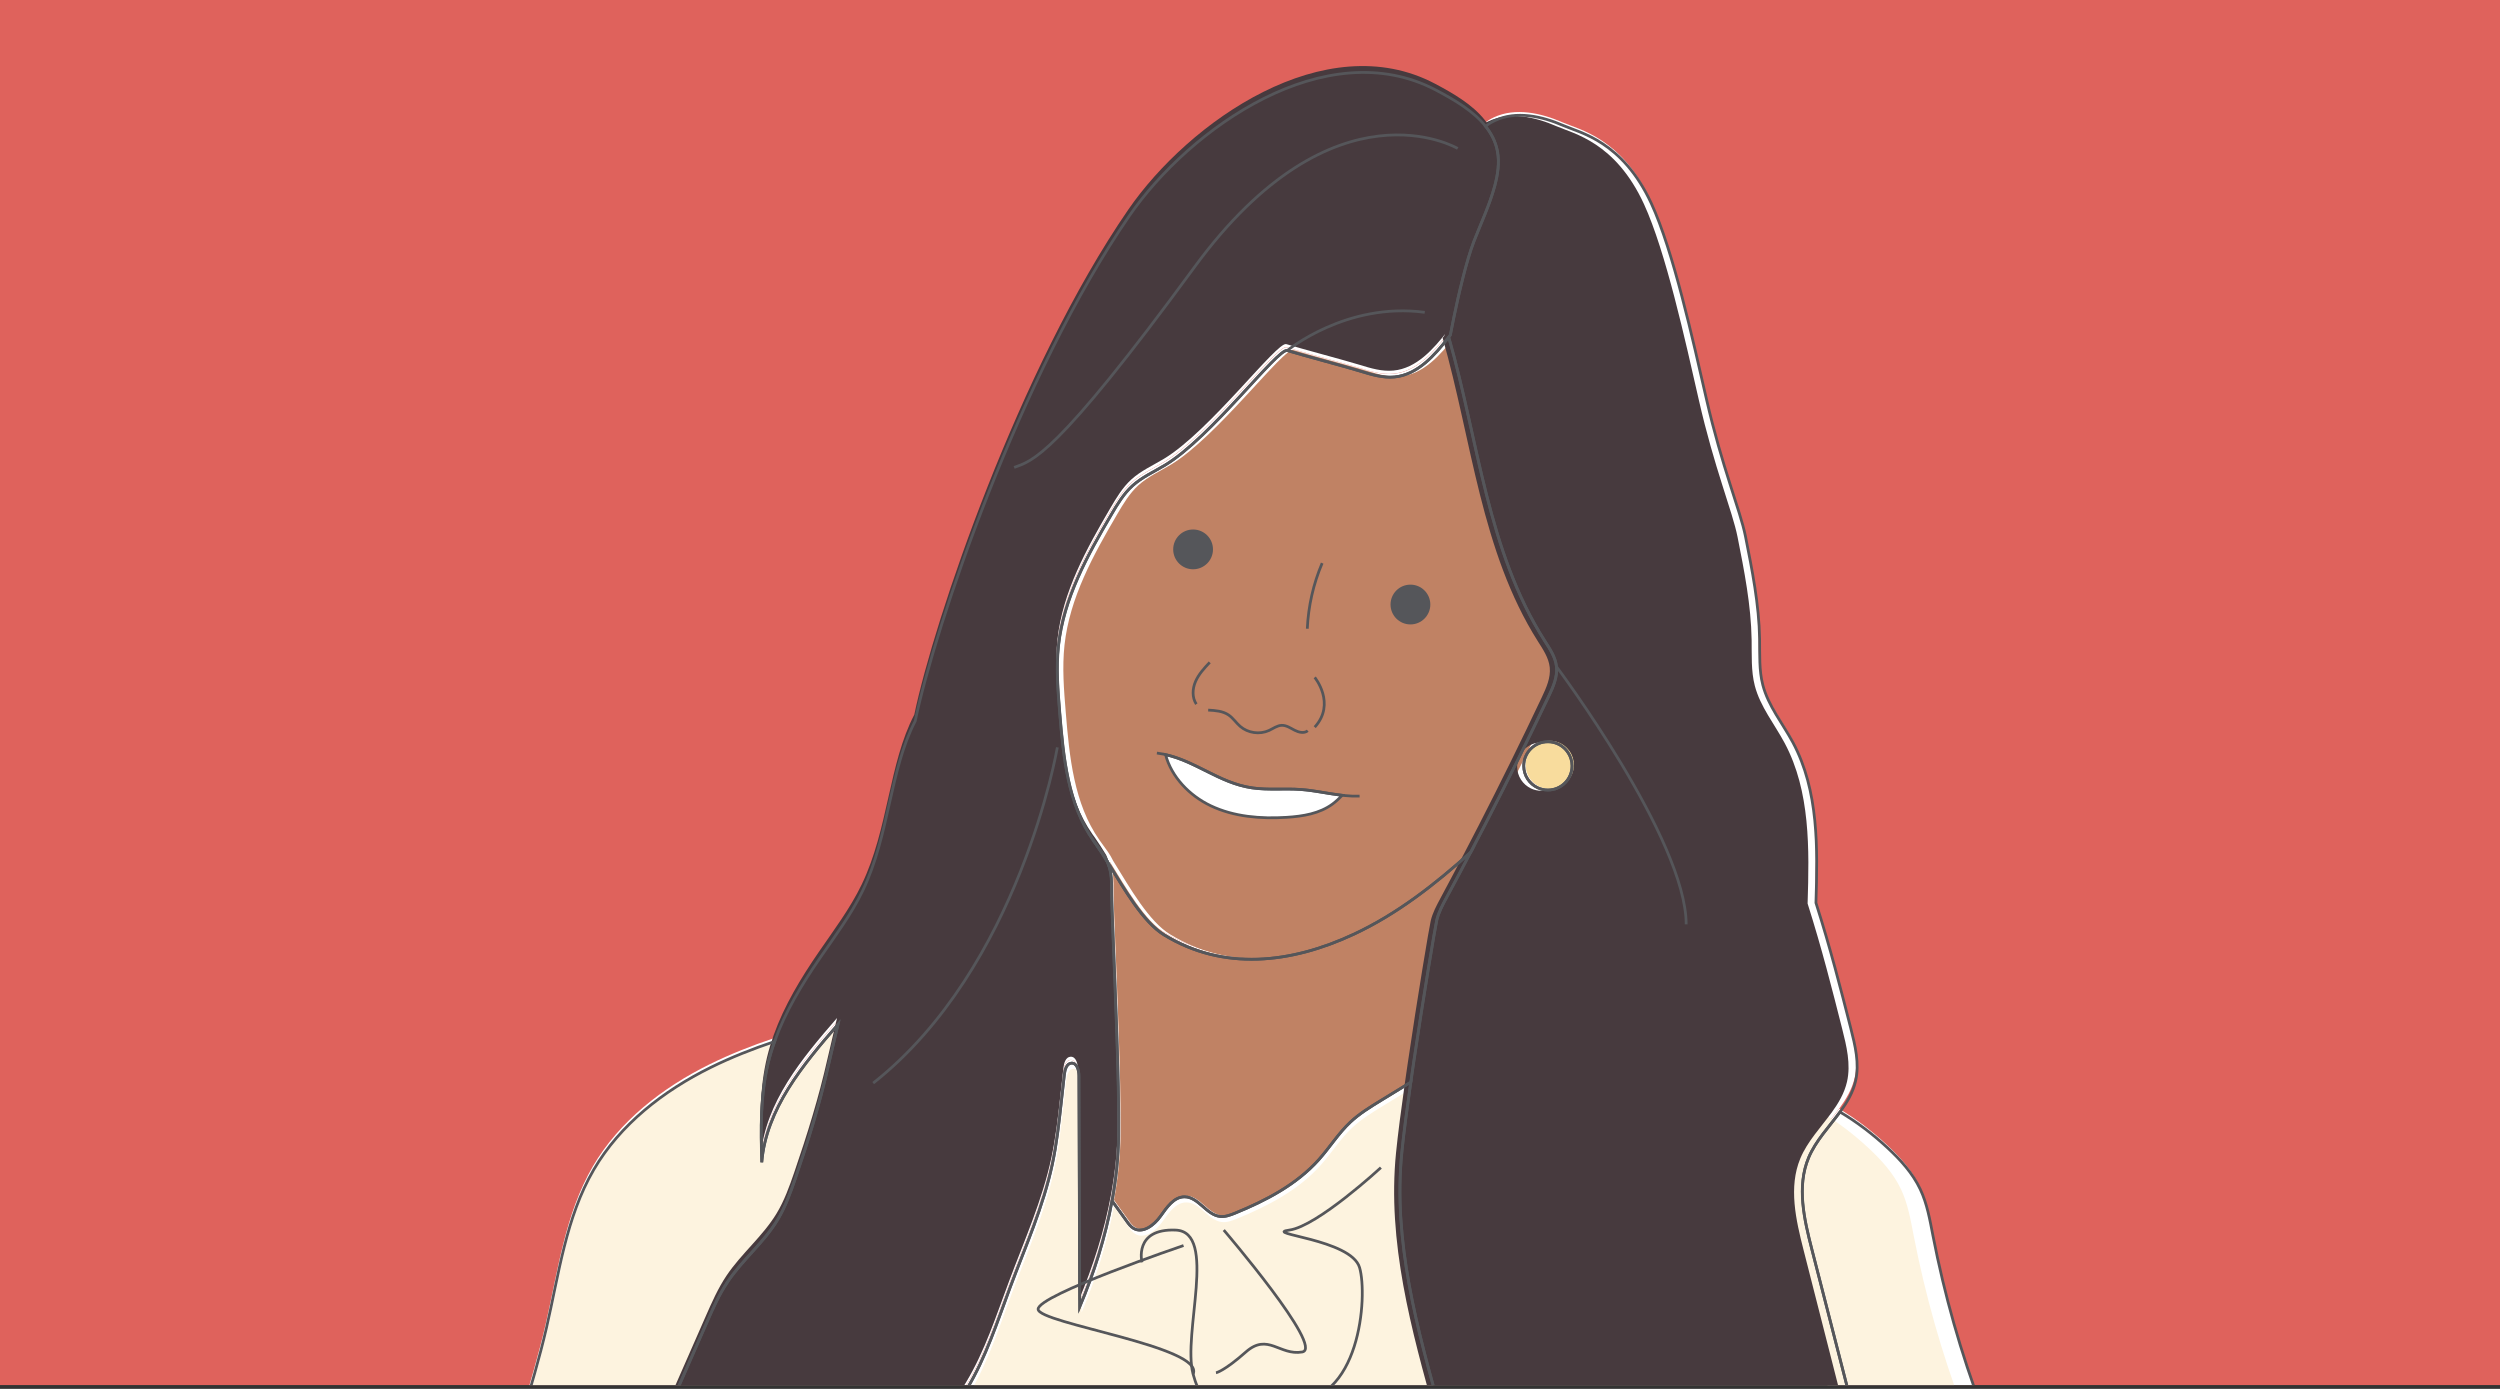 <?xml version="1.0" encoding="UTF-8"?>
<svg id="Layer_1" xmlns="http://www.w3.org/2000/svg" xmlns:xlink="http://www.w3.org/1999/xlink" version="1.1" viewBox="0 0 841.89 467.72">
  <rect x="0" y="0" width="841.89" height="467.72" fill="#333333" stroke="none"/>
  <!-- Generator: Adobe Illustrator 29.0.0, SVG Export Plug-In . SVG Version: 2.1.0 Build 186)  -->
  <defs>
    <style>
      .st0, .st1 {
        fill: none;
      }

      .st2 {
        fill: #fdf3df;
      }

      .st3 {
        fill: #55565a;
      }

      .st4 {
        fill: #c08264;
      }

      .st5 {
        fill: #df625c;
      }

      .st6 {
        fill: #473a3e;
      }

      .st7 {
        fill: #f8dc9d;
      }

      .st8 {
        fill: #fff;
      }

      .st9 {
        clip-path: url(#clippath);
      }

      .st1 {
        stroke: #55565a;
        stroke-miterlimit: 10;
        stroke-width: .93px;
      }
    </style>
    <clipPath id="clippath">
      <rect class="st0" width="841.89" height="466.44"/>
    </clipPath>
  </defs>
  <g class="st9">
    <rect class="st5" width="841.89" height="466.44"/>
    <g>
      <path class="st8" d="M372.51,288.96c.1.22.2.44.29.67,0-.06,0-.12,0-.18-.1-.16-.2-.33-.3-.49Z"/>
      <path class="st8" d="M368.71,283.11c-.27-.38-.54-.76-.8-1.11.26.37.53.74.8,1.11Z"/>
      <path class="st8" d="M372.51,288.96c-.98-2.1-2.42-3.96-3.8-5.85,1.22,1.73,2.48,3.72,3.8,5.85Z"/>
      <path class="st8" d="M523.86,223.42c-.35-3.24-2.27-6.05-4.02-8.79-19.29-30.26-22.32-67.56-32.26-102.16-4.82,6.2-10.53,12.66-18.28,13.4-3.85.36-7.67-.79-11.36-1.92-5.46-1.68-19.27-5.31-24.74-6.99-3.07-.94-25.78,29.38-41.22,38.64-3.7,2.22-7.72,4.02-10.92,6.92-2.98,2.71-5.08,6.23-7.11,9.7-8.08,13.78-16.05,28.21-17.78,44.09-.82,7.53-.2,15.14.42,22.69,1.23,14.96,2.73,30.7,11.34,43,.26.36.53.73.8,1.11,1.38,1.89,2.82,3.75,3.8,5.85.1.16.2.33.3.49,5.48,8.89,11.81,19.97,18.86,24.29,19.95,12.21,42.71,9.68,63.9-.22,14.62-6.84,27.38-16.82,39.42-27.67,1.61-3.06,3.2-6.12,4.79-9.19,7.37-14.27,14.5-28.66,21.4-43.17,1.51-3.18,3.05-6.56,2.67-10.06Z"/>
      <path class="st8" d="M471.78,386.9c.63-6.26,1.73-14.64,3.01-23.58-3.38,2.07-6.76,4.14-10.14,6.21-3.56,2.18-7.15,4.38-10.2,7.23-4.04,3.78-6.99,8.56-10.68,12.69-7.5,8.38-17.77,13.74-28.19,17.99-1.61.66-3.31,1.3-5.03,1.11-4.61-.51-7.28-6.57-11.92-6.61-3.65-.04-6.05,3.61-8.17,6.57-2.12,2.97-5.93,5.91-9.07,4.05-.96-.57-1.63-1.49-2.28-2.4-1.53-2.13-3.06-4.25-4.59-6.38-.11-.15-.22-.31-.33-.46-2.24,12.23-6.06,24.21-10.88,35.68-.09-25.93-.18-51.87-.27-77.8,0-1.86-.65-4.37-2.51-4.27-1.6.09-2.2,2.12-2.38,3.71-.36,3.22-.71,6.43-1.07,9.65-.77,6.92-1.54,13.85-2.99,20.66-3.06,14.3-9.07,27.75-14.2,41.45-4.35,11.62-8.14,23.58-14.55,34.21-1.98,3.28-4.2,6.42-6.64,9.37,52.02-.13,111.51-.3,166.44-.52-8.22-28.92-16.38-58.67-13.35-88.56Z"/>
      <path class="st8" d="M244.69,430.64c5-7.45,12.23-13.26,16.86-20.94,2.58-4.28,4.29-9.03,5.92-13.76,4.39-12.75,8.36-25.64,11.13-37.98,1.1-4.69,2.2-9.38,3.3-14.07-11.81,13.59-24.2,28.49-25.67,46.44-.33-11.15-.49-22.45,2.11-33.29.6-2.52,1.36-4.99,2.23-7.41-7.39,2.49-14.64,5.33-21.63,8.79-15.83,7.83-30.41,19.12-39.3,34.38-9.38,16.1-11.73,35.16-15.93,53.31-2.35,10.16-5.34,20.17-8.32,30.16,0,0,18.5-.03,48.32-.08,4.65-10.59,9.3-21.18,13.95-31.77,2.08-4.73,4.17-9.49,7.05-13.78Z"/>
      <path class="st8" d="M667.27,473.7c-7.21-19.07-12.79-38.75-16.67-58.77-1.02-5.28-1.95-10.66-4.25-15.52-2.55-5.41-6.67-9.93-11.06-14-4.88-4.53-10.25-8.65-15.96-12.02-3.66,5.01-8.16,9.67-10.56,15.38-4.07,9.7-1.51,20.76,1.11,30.95,4.7,18.3,9.4,36.6,14.1,54.9,27.15-.27,43.66-.58,43.29-.93Z"/>
      <path class="st8" d="M455.58,313.51c-21.19,9.91-43.95,12.44-63.9.22-7.05-4.31-13.38-15.39-18.86-24.29,0,.06,0,.12,0,.18.02.05.04.1.06.15,1.2,3.07,1.22,6.45,1.2,9.75-.03,4.54.95,24.99,1.66,45.64.46,13.31.8,26.7.69,35.97-.09,7.45-.87,14.87-2.22,22.19.11.15.22.31.33.46,1.53,2.13,3.06,4.25,4.59,6.38.65.9,1.32,1.83,2.28,2.4,3.14,1.86,6.95-1.08,9.07-4.05,2.12-2.97,4.52-6.61,8.17-6.57,4.64.05,7.31,6.11,11.92,6.61,1.73.19,3.43-.46,5.03-1.11,10.41-4.24,20.69-9.61,28.19-17.99,3.69-4.12,6.64-8.91,10.68-12.69,3.05-2.85,6.64-5.05,10.2-7.23,3.38-2.07,6.76-4.14,10.14-6.21.31-2.14.62-4.31.94-6.49,3.32-22.43,7.32-46.08,7.81-48.1.65-2.67,1.98-5.13,3.28-7.55,2.75-5.1,5.48-10.21,8.17-15.34-12.04,10.86-24.8,20.84-39.42,27.67Z"/>
      <path class="st8" d="M503.95,49.71c-.63-3.14-2.06-5.88-4.01-8.31-4.14-5.18-10.62-8.94-16.67-12.14-36.96-19.53-82.9,12.74-103.35,42.44-36.65,53.23-65.43,138.3-72.03,170.04-8.58,16.4-8.69,38.44-17.69,57.14-3.92,8.14-9.41,15.4-14.52,22.84-6,8.74-11.57,17.95-15.13,27.89-.87,2.43-1.62,4.9-2.23,7.41-2.61,10.85-2.45,22.14-2.11,33.29,1.47-17.95,13.86-32.85,25.67-46.44-1.1,4.69-2.2,9.38-3.3,14.07-2.77,12.34-6.74,25.23-11.13,37.98-1.63,4.73-3.33,9.48-5.92,13.76-4.64,7.68-11.86,13.49-16.86,20.94-2.88,4.29-4.97,9.05-7.05,13.78-4.65,10.59-9.3,21.18-13.95,31.77,25.08-.05,58.17-.11,95-.2,2.44-2.96,4.66-6.09,6.64-9.37,6.41-10.63,10.19-22.59,14.55-34.21,5.13-13.69,11.14-27.15,14.2-41.45,1.46-6.81,2.23-13.74,2.99-20.66.36-3.22.71-6.43,1.07-9.65.18-1.6.78-3.62,2.38-3.71,1.86-.11,2.5,2.41,2.51,4.27.09,25.93.18,51.87.27,77.8,4.82-11.48,8.64-23.45,10.88-35.68,1.34-7.32,2.12-14.74,2.22-22.19.12-9.27-.23-22.66-.69-35.97-.71-20.65-1.69-41.11-1.66-45.64.02-3.29,0-6.68-1.2-9.75-.02-.05-.04-.1-.06-.15-.09-.23-.19-.45-.29-.67-1.32-2.13-2.58-4.12-3.8-5.85-.27-.37-.54-.74-.8-1.11-8.61-12.3-10.11-28.04-11.34-43-.62-7.55-1.24-15.16-.42-22.69,1.73-15.88,9.7-30.31,17.78-44.09,2.04-3.47,4.13-6.99,7.11-9.7,3.2-2.9,7.22-4.7,10.92-6.92,15.44-9.26,38.15-39.58,41.22-38.64,5.46,1.68,19.27,5.31,24.74,6.99,3.7,1.14,7.51,2.29,11.36,1.92,7.75-.73,13.47-7.2,18.28-13.4.19-.24.38-.48.56-.72,0,0,1.82-9.77,4.23-19.26,1.15-4.51,2.42-8.96,3.71-12.27,2.39-6.18,5.25-12.21,6.99-18.6,1.05-3.87,1.69-7.97.9-11.9Z"/>
      <path class="st8" d="M619.33,373.39c2.35-3.21,4.36-6.57,5.24-10.43,1.35-5.88-.15-12-1.64-17.85-3.42-13.42-6.84-26.85-11.71-42.17.58-18.4.95-37.78-7.76-54.01-3.45-6.43-8.29-12.27-10.13-19.34-1.3-5.02-.99-10.29-1.08-15.48-.2-11.66-2.49-23.17-4.77-34.61-1.76-8.82-7.83-23.03-13.16-46.31-4.5-19.69-11.15-49.83-18.55-65.8-9.69-20.91-23.89-23.72-29.57-26.19-7.31-3.18-15.91-5.07-23.13-1.68-1.14.53-2.18,1.17-3.14,1.88,1.94,2.43,3.38,5.17,4.01,8.31.79,3.94.15,8.03-.9,11.9-1.74,6.4-4.59,12.42-6.99,18.6-1.28,3.31-2.56,7.76-3.71,12.27-2.41,9.49-4.23,19.26-4.23,19.26-.18.24-.37.48-.56.72,9.95,34.6,12.98,71.89,32.26,102.16,1.75,2.74,3.68,5.56,4.02,8.79.37,3.5-1.16,6.88-2.67,10.06-6.9,14.5-14.03,28.89-21.4,43.17-1.59,3.07-3.18,6.13-4.79,9.19-2.69,5.13-5.42,10.25-8.17,15.34-1.31,2.42-2.64,4.87-3.28,7.55-.49,2.02-4.49,25.67-7.81,48.1-.32,2.18-.64,4.35-.94,6.49-1.28,8.94-2.38,17.31-3.01,23.58-3.02,29.89,5.14,59.64,13.35,88.56,54.81-.22,105.06-.5,138.84-.84-4.7-18.3-9.4-36.6-14.1-54.9-2.62-10.19-5.18-21.25-1.11-30.95,2.4-5.71,6.89-10.37,10.56-15.38ZM520.95,248.69c2.81,0,5.29,1.43,6.75,3.6.87,1.3,1.38,2.86,1.38,4.54,0,4.49-3.64,8.13-8.13,8.13-1.23,0-2.39-.28-3.44-.77-2.77-1.3-4.7-4.1-4.7-7.36,0-4.49,3.64-8.13,8.13-8.13Z"/>
      <path class="st8" d="M527.7,252.29c-1.46-2.17-3.94-3.6-6.75-3.6-4.49,0-8.13,3.64-8.13,8.13,0,3.26,1.93,6.07,4.7,7.36,1.05.49,2.21.77,3.44.77,4.49,0,8.13-3.64,8.13-8.13,0-1.68-.51-3.24-1.38-4.54Z"/>
    </g>
    <g>
      <path class="st4" d="M526.17,224.31c-.35-3.24-2.27-6.05-4.02-8.79-19.29-30.26-22.32-67.56-32.26-102.16-4.82,6.2-10.53,12.66-18.28,13.4-3.85.36-7.67-.79-11.36-1.92-5.46-1.68-19.27-5.31-24.74-6.99-3.07-.94-25.78,29.38-41.22,38.64-3.7,2.22-7.72,4.02-10.92,6.92-2.98,2.71-5.08,6.23-7.11,9.7-8.08,13.78-16.05,28.21-17.78,44.09-.82,7.53-.2,15.14.42,22.69,1.23,14.96,2.73,30.7,11.34,43,.26.36.53.73.8,1.11,1.38,1.89,2.82,3.75,3.8,5.85.1.16.2.33.3.49,5.48,8.89,11.81,19.97,18.86,24.29,19.95,12.21,42.71,9.68,63.9-.22,14.62-6.84,27.38-16.82,39.42-27.67,1.61-3.06,3.2-6.12,4.79-9.19,7.37-14.27,14.5-28.66,21.4-43.17,1.51-3.18,3.05-6.56,2.67-10.06Z"/>
      <path class="st2" d="M472.71,389.88c.63-6.26,1.73-14.64,3.01-23.58-3.38,2.07-6.76,4.14-10.14,6.21-3.56,2.18-7.15,4.38-10.2,7.23-4.04,3.78-6.99,8.56-10.68,12.69-7.5,8.38-17.77,13.74-28.19,17.99-1.61.66-3.31,1.3-5.03,1.11-4.61-.51-7.28-6.57-11.92-6.61-3.65-.04-6.05,3.61-8.17,6.57-2.12,2.97-5.93,5.91-9.07,4.05-.96-.57-1.63-1.49-2.28-2.4-1.53-2.13-3.06-4.25-4.59-6.38-.11-.15-.22-.31-.33-.46-2.24,12.23-6.06,24.21-10.88,35.68-.09-25.93-.18-51.87-.27-77.8,0-1.86-.65-4.37-2.51-4.27-1.6.09-2.2,2.12-2.38,3.71-.36,3.22-.71,6.43-1.07,9.65-.77,6.92-1.54,13.85-2.99,20.66-3.06,14.3-9.07,27.75-14.2,41.45-4.35,11.62-8.14,23.58-14.55,34.21-1.98,3.28-4.2,6.42-6.64,9.37,52.02-.13,111.51-.3,166.44-.52-8.22-28.92-16.38-58.67-13.35-88.56Z"/>
      <path class="st2" d="M245.62,431.4c5-7.45,12.23-13.26,16.86-20.94,2.58-4.28,4.29-9.03,5.92-13.76,4.39-12.75,8.36-25.64,11.13-37.98,1.1-4.69,2.2-9.38,3.3-14.07-11.81,13.59-24.2,28.49-25.67,46.44-.33-11.15-.49-22.45,2.11-33.29.6-2.52,1.36-4.99,2.23-7.41-7.39,2.49-14.64,5.33-21.63,8.79-15.83,7.83-30.41,19.12-39.3,34.38-9.38,16.1-11.73,35.16-15.93,53.31-2.35,10.16-5.34,20.17-8.32,30.16,0,0,18.5-.03,48.32-.08,4.65-10.59,9.3-21.18,13.95-31.77,2.08-4.73,4.17-9.49,7.05-13.78Z"/>
      <path class="st2" d="M661.1,474.79c-7.21-19.07-12.79-38.75-16.67-58.77-1.02-5.28-1.95-10.66-4.25-15.52-2.55-5.41-6.67-9.93-11.06-14-4.88-4.53-10.25-8.65-15.96-12.02-3.66,5.01-8.16,9.67-10.56,15.38-4.07,9.7-1.51,20.76,1.11,30.95,4.7,18.3,9.4,36.6,14.1,54.9,27.15-.27,43.66-.58,43.29-.93Z"/>
      <path class="st4" d="M456.51,314.28c-21.19,9.91-43.95,12.44-63.9.22-7.05-4.31-13.38-15.39-18.86-24.29,0,.06,0,.12,0,.18.02.05.04.1.06.15,1.2,3.07,1.22,6.45,1.2,9.75-.03,4.54.95,24.99,1.66,45.64.46,13.31.8,26.7.69,35.97-.09,7.45-.87,14.87-2.22,22.19.11.15.22.31.33.46,1.53,2.13,3.06,4.25,4.59,6.38.65.9,1.32,1.83,2.28,2.4,3.14,1.86,6.95-1.08,9.07-4.05,2.12-2.97,4.52-6.61,8.17-6.57,4.64.05,7.31,6.11,11.92,6.61,1.73.19,3.43-.46,5.03-1.11,10.41-4.24,20.69-9.61,28.19-17.99,3.69-4.12,6.64-8.91,10.68-12.69,3.05-2.85,6.64-5.05,10.2-7.23,3.38-2.07,6.76-4.14,10.14-6.21.31-2.14.62-4.31.94-6.49,3.32-22.43,7.32-46.08,7.81-48.1.65-2.67,1.98-5.13,3.28-7.55,2.75-5.1,5.48-10.21,8.17-15.34-12.04,10.86-24.8,20.84-39.42,27.67Z"/>
      <path class="st6" d="M503.95,48.65c-.63-3.14-2.06-5.88-4.01-8.31-4.14-5.18-10.62-8.94-16.67-12.14-36.96-19.53-82.9,12.74-103.35,42.44-36.65,53.23-65.43,138.3-72.03,170.04-8.58,16.4-8.69,38.44-17.69,57.14-3.92,8.14-9.41,15.4-14.52,22.84-6,8.74-11.57,17.95-15.13,27.89-.87,2.43-1.62,4.9-2.23,7.41-2.61,10.85-2.45,22.14-2.11,33.29,1.47-17.95,13.86-32.85,25.67-46.44-1.1,4.69-2.2,9.38-3.3,14.07-2.77,12.34-6.74,25.23-11.13,37.98-1.63,4.73-3.33,9.48-5.92,13.76-4.64,7.68-11.86,13.49-16.86,20.94-2.88,4.29-4.97,9.05-7.05,13.78-4.65,10.59-9.3,21.18-13.95,31.77,25.08-.05,58.17-.11,95-.2,2.44-2.96,4.66-6.09,6.64-9.37,6.41-10.63,10.19-22.59,14.55-34.21,5.13-13.69,11.14-27.15,14.2-41.45,1.46-6.81,2.23-13.74,2.99-20.66.36-3.22.71-6.43,1.07-9.65.18-1.6.78-3.62,2.38-3.71,1.86-.11,2.5,2.41,2.51,4.27.09,25.93.18,51.87.27,77.8,4.82-11.48,8.64-23.45,10.88-35.68,1.34-7.32,2.12-14.74,2.22-22.19.12-9.27-.23-22.66-.69-35.97-.71-20.65-1.69-41.11-1.66-45.64.02-3.29,0-6.68-1.2-9.75-.02-.05-.04-.1-.06-.15-.09-.23-.19-.45-.29-.67-1.32-2.13-2.58-4.12-3.8-5.85-.27-.37-.54-.74-.8-1.11-8.61-12.3-10.11-28.04-11.34-43-.62-7.55-1.24-15.16-.42-22.69,1.73-15.88,9.7-30.31,17.78-44.09,2.04-3.47,4.13-6.99,7.11-9.7,3.2-2.9,7.22-4.7,10.92-6.92,15.44-9.26,38.15-39.58,41.22-38.64,5.46,1.68,19.27,5.31,24.74,6.99,3.7,1.14,7.51,2.29,11.36,1.92,7.75-.73,13.47-7.2,18.28-13.4.19-.24.38-.48.56-.72,0,0,1.82-9.77,4.23-19.26,1.15-4.51,2.42-8.96,3.71-12.27,2.39-6.18,5.25-12.21,6.99-18.6,1.05-3.87,1.69-7.97.9-11.9Z"/>
      <path class="st6" d="M616.78,374.72c2.33-3.21,4.33-6.57,5.21-10.43,1.34-5.88-.15-12-1.63-17.85-3.4-13.42-6.79-26.85-11.64-42.17.58-18.4.94-37.78-7.71-54.01-3.43-6.43-8.24-12.27-10.07-19.34-1.3-5.02-.98-10.29-1.07-15.48-.2-11.66-2.47-23.17-4.74-34.61-1.75-8.82-7.79-23.03-13.08-46.31-4.48-19.69-11.09-49.83-18.44-65.8-9.63-20.91-23.75-23.72-29.39-26.19-7.27-3.18-15.82-5.07-22.99-1.68-1.13.53-2.16,1.17-3.12,1.88,1.93,2.43,3.36,5.17,3.98,8.31.78,3.94.15,8.03-.89,11.9-1.73,6.4-4.57,12.42-6.94,18.6-1.27,3.31-2.54,7.76-3.68,12.27-2.4,9.49-4.21,19.26-4.21,19.26-.18.24-.37.48-.56.72,9.89,34.6,12.9,71.89,32.07,102.16,1.74,2.74,3.66,5.56,4,8.79.37,3.5-1.16,6.88-2.66,10.06-6.85,14.5-13.95,28.89-21.27,43.17-1.58,3.07-3.16,6.13-4.76,9.19-2.68,5.13-5.38,10.25-8.12,15.34-1.3,2.42-2.62,4.87-3.26,7.55-.49,2.02-4.47,25.67-7.76,48.1-.32,2.18-.64,4.35-.94,6.49-1.27,8.94-2.36,17.31-2.99,23.58-3,29.89,5.11,59.64,13.27,88.56,54.48-.22,104.43-.5,138-.84-4.67-18.3-9.34-36.6-14.01-54.9-2.6-10.19-5.15-21.25-1.1-30.95,2.38-5.71,6.85-10.37,10.49-15.38ZM518.99,250.02c2.79,0,5.26,1.43,6.71,3.6.87,1.3,1.38,2.86,1.38,4.54,0,4.49-3.62,8.13-8.08,8.13-1.22,0-2.38-.28-3.42-.77-2.76-1.3-4.67-4.1-4.67-7.36,0-4.49,3.62-8.13,8.08-8.13Z"/>
      <path class="st7" d="M528.63,253.05c-1.46-2.17-3.94-3.6-6.75-3.6-4.49,0-8.13,3.64-8.13,8.13,0,3.26,1.93,6.07,4.7,7.36,1.05.49,2.21.77,3.44.77,4.49,0,8.13-3.64,8.13-8.13,0-1.68-.51-3.24-1.38-4.54Z"/>
    </g>
    <path class="st1" d="M407.38,223.06c-1.83,1.95-3.68,3.95-4.76,6.4s-1.24,5.46.26,7.67"/>
    <path class="st1" d="M406.86,239.13c2.39.13,4.92.3,6.9,1.66,1.49,1.03,2.5,2.62,3.87,3.81,2.61,2.27,6.57,2.83,9.72,1.39,1.41-.65,2.73-1.68,4.29-1.73,1.56-.04,2.94.93,4.33,1.65s3.21,1.16,4.42.17"/>
    <path class="st8" d="M421.77,265.34c-11.03-1.57-18.77-8.84-29.27-11.21,2.02,7.54,8.06,13.79,15.17,17.19,7.87,3.76,16.89,4.46,25.6,3.92,5.45-.34,11.12-1.25,15.5-4.5,1.16-.86,2.21-1.88,3.24-2.9-4.67-.53-9.32-1.64-14.02-1.97-5.4-.39-10.86.24-16.22-.52Z"/>
    <path class="st1" d="M440.24,211.73c.34-7.59,2.04-15.11,5.01-22.1"/>
    <path class="st1" d="M442.74,228.11s7.24,8.8,0,16.76"/>
    <g>
      <path class="st1" d="M372.82,290.06c.1.22.2.44.29.67,0-.06,0-.12,0-.18-.1-.16-.2-.33-.3-.49Z"/>
      <path class="st1" d="M369.02,284.21c-.27-.38-.54-.76-.8-1.11.26.37.53.74.8,1.11Z"/>
      <path class="st1" d="M372.82,290.06c-.98-2.1-2.42-3.96-3.8-5.85,1.22,1.73,2.48,3.72,3.8,5.85Z"/>
      <path class="st1" d="M524.17,224.51c-.35-3.24-2.27-6.05-4.02-8.79-19.29-30.26-22.32-67.56-32.26-102.16-4.82,6.2-10.53,12.66-18.28,13.4-3.85.36-7.67-.79-11.36-1.92-5.46-1.68-19.27-5.31-24.74-6.99-3.07-.94-25.78,29.38-41.22,38.64-3.7,2.22-7.72,4.02-10.92,6.92-2.98,2.71-5.08,6.23-7.11,9.7-8.08,13.78-16.05,28.21-17.78,44.09-.82,7.53-.2,15.14.42,22.69,1.23,14.96,2.73,30.7,11.34,43,.26.36.53.73.8,1.11,1.38,1.89,2.82,3.75,3.8,5.85.1.16.2.33.3.49,5.48,8.89,11.81,19.97,18.86,24.29,19.95,12.21,42.71,9.68,63.9-.22,14.62-6.84,27.38-16.82,39.42-27.67,1.61-3.06,3.2-6.12,4.79-9.19,7.37-14.27,14.5-28.66,21.4-43.17,1.51-3.18,3.05-6.56,2.67-10.06Z"/>
      <path class="st1" d="M472.09,388c.63-6.26,1.73-14.64,3.01-23.58-3.38,2.07-6.76,4.14-10.14,6.21-3.56,2.18-7.15,4.38-10.2,7.23-4.04,3.78-6.99,8.56-10.68,12.69-7.5,8.38-17.77,13.74-28.19,17.99-1.61.66-3.31,1.3-5.03,1.11-4.61-.51-7.28-6.57-11.92-6.61-3.65-.04-6.05,3.61-8.17,6.57-2.12,2.97-5.93,5.91-9.07,4.05-.96-.57-1.63-1.49-2.28-2.4-1.53-2.13-3.06-4.25-4.59-6.38-.11-.15-.22-.31-.33-.46-2.24,12.23-6.06,24.21-10.88,35.68-.09-25.93-.18-51.87-.27-77.8,0-1.86-.65-4.37-2.51-4.27-1.6.09-2.2,2.12-2.38,3.71-.36,3.22-.71,6.43-1.07,9.65-.77,6.92-1.54,13.85-2.99,20.66-3.06,14.3-9.07,27.75-14.2,41.45-4.35,11.62-8.14,23.58-14.55,34.21-1.98,3.28-4.2,6.42-6.64,9.37,52.02-.13,111.51-.3,166.44-.52-8.22-28.92-16.38-58.67-13.35-88.56Z"/>
      <path class="st1" d="M245,431.73c5-7.45,12.23-13.26,16.86-20.94,2.58-4.28,4.29-9.03,5.92-13.76,4.39-12.75,8.36-25.64,11.13-37.98,1.1-4.69,2.2-9.38,3.3-14.07-11.81,13.59-24.2,28.49-25.67,46.44-.33-11.15-.49-22.45,2.11-33.29.6-2.52,1.36-4.99,2.23-7.41-7.39,2.49-14.64,5.33-21.63,8.79-15.83,7.83-30.41,19.12-39.3,34.38-9.38,16.1-11.73,35.16-15.93,53.31-2.35,10.16-5.34,20.17-8.32,30.16,0,0,18.5-.03,48.32-.08,4.65-10.59,9.3-21.18,13.95-31.77,2.08-4.73,4.17-9.49,7.05-13.78Z"/>
      <path class="st1" d="M667.58,474.79c-7.21-19.07-12.79-38.75-16.67-58.77-1.02-5.28-1.95-10.66-4.25-15.52-2.55-5.41-6.67-9.93-11.06-14-4.88-4.53-10.25-8.65-15.96-12.02-3.66,5.01-8.16,9.67-10.56,15.38-4.07,9.7-1.51,20.76,1.11,30.95,4.7,18.3,9.4,36.6,14.1,54.9,27.15-.27,43.66-.58,43.29-.93Z"/>
      <path class="st1" d="M455.89,314.61c-21.19,9.91-43.95,12.44-63.9.22-7.05-4.31-13.38-15.39-18.86-24.29,0,.06,0,.12,0,.18.02.05.04.1.06.15,1.2,3.07,1.22,6.45,1.2,9.75-.03,4.54.95,24.99,1.66,45.64.46,13.31.8,26.7.69,35.97-.09,7.45-.87,14.87-2.22,22.19.11.15.22.31.33.46,1.53,2.13,3.06,4.25,4.59,6.38.65.9,1.32,1.83,2.28,2.4,3.14,1.86,6.95-1.08,9.07-4.05,2.12-2.97,4.52-6.61,8.17-6.57,4.64.05,7.31,6.11,11.92,6.61,1.73.19,3.43-.46,5.03-1.11,10.41-4.24,20.69-9.61,28.19-17.99,3.69-4.12,6.64-8.91,10.68-12.69,3.05-2.85,6.64-5.05,10.2-7.23,3.38-2.07,6.76-4.14,10.14-6.21.31-2.14.62-4.31.94-6.49,3.32-22.43,7.32-46.08,7.81-48.1.65-2.67,1.98-5.13,3.28-7.55,2.75-5.1,5.48-10.21,8.17-15.34-12.04,10.86-24.8,20.84-39.42,27.67Z"/>
      <path class="st1" d="M504.26,50.8c-.63-3.14-2.06-5.88-4.01-8.31-4.14-5.18-10.62-8.94-16.67-12.14-36.96-19.53-82.9,12.74-103.35,42.44-36.65,53.23-65.43,138.3-72.03,170.04-8.58,16.4-8.69,38.44-17.69,57.14-3.92,8.14-9.41,15.4-14.52,22.84-6,8.74-11.57,17.95-15.13,27.89-.87,2.43-1.62,4.9-2.23,7.41-2.61,10.85-2.45,22.14-2.11,33.29,1.47-17.95,13.86-32.85,25.67-46.44-1.1,4.69-2.2,9.38-3.3,14.07-2.77,12.34-6.74,25.23-11.13,37.98-1.63,4.73-3.33,9.48-5.92,13.76-4.64,7.68-11.86,13.49-16.86,20.94-2.88,4.29-4.97,9.05-7.05,13.78-4.65,10.59-9.3,21.18-13.95,31.77,25.08-.05,58.17-.11,95-.2,2.44-2.96,4.66-6.09,6.64-9.37,6.41-10.63,10.19-22.59,14.55-34.21,5.13-13.69,11.14-27.15,14.2-41.45,1.46-6.81,2.23-13.74,2.99-20.66.36-3.22.71-6.43,1.07-9.65.18-1.6.78-3.62,2.38-3.71,1.86-.11,2.5,2.41,2.51,4.27.09,25.93.18,51.87.27,77.8,4.82-11.48,8.64-23.45,10.88-35.68,1.34-7.32,2.12-14.74,2.22-22.19.12-9.27-.23-22.66-.69-35.97-.71-20.65-1.69-41.11-1.66-45.64.02-3.29,0-6.68-1.2-9.75-.02-.05-.04-.1-.06-.15-.09-.23-.19-.45-.29-.67-1.32-2.13-2.58-4.12-3.8-5.85-.27-.37-.54-.74-.8-1.11-8.61-12.3-10.11-28.04-11.34-43-.62-7.55-1.24-15.16-.42-22.69,1.73-15.88,9.7-30.31,17.78-44.09,2.04-3.47,4.13-6.99,7.11-9.7,3.2-2.9,7.22-4.7,10.92-6.92,15.44-9.26,38.15-39.58,41.22-38.64,5.46,1.68,19.27,5.31,24.74,6.99,3.7,1.14,7.51,2.29,11.36,1.92,7.75-.73,13.47-7.2,18.28-13.4.19-.24.38-.48.56-.72,0,0,1.82-9.77,4.23-19.26,1.15-4.51,2.42-8.96,3.71-12.27,2.39-6.18,5.25-12.21,6.99-18.6,1.05-3.87,1.69-7.97.9-11.9Z"/>
      <path class="st1" d="M619.64,374.48c2.35-3.21,4.36-6.57,5.24-10.43,1.35-5.88-.15-12-1.64-17.85-3.42-13.42-6.84-26.85-11.71-42.17.58-18.4.95-37.78-7.76-54.01-3.45-6.43-8.29-12.27-10.13-19.34-1.3-5.02-.99-10.29-1.08-15.48-.2-11.66-2.49-23.17-4.77-34.61-1.76-8.82-7.83-23.03-13.16-46.31-4.5-19.69-11.15-49.83-18.55-65.8-9.69-20.91-23.89-23.72-29.57-26.19-7.31-3.18-15.91-5.07-23.13-1.68-1.14.53-2.18,1.17-3.14,1.88,1.94,2.43,3.38,5.17,4.01,8.31.79,3.94.15,8.03-.9,11.9-1.74,6.4-4.59,12.42-6.99,18.6-1.28,3.31-2.56,7.76-3.71,12.27-2.41,9.49-4.23,19.26-4.23,19.26-.18.24-.37.48-.56.72,9.95,34.6,12.98,71.89,32.26,102.16,1.75,2.74,3.68,5.56,4.02,8.79.37,3.5-1.16,6.88-2.67,10.06-6.9,14.5-14.03,28.89-21.4,43.17-1.59,3.07-3.18,6.13-4.79,9.19-2.69,5.13-5.42,10.25-8.17,15.34-1.31,2.42-2.64,4.87-3.28,7.55-.49,2.02-4.49,25.67-7.81,48.1-.32,2.18-.64,4.35-.94,6.49-1.28,8.94-2.38,17.31-3.01,23.58-3.02,29.89,5.14,59.64,13.35,88.56,54.81-.22,105.06-.5,138.84-.84-4.7-18.3-9.4-36.6-14.1-54.9-2.62-10.19-5.18-21.25-1.11-30.95,2.4-5.71,6.89-10.37,10.56-15.38ZM521.26,249.79c2.81,0,5.29,1.43,6.75,3.6.87,1.3,1.38,2.86,1.38,4.54,0,4.49-3.64,8.13-8.13,8.13-1.23,0-2.39-.28-3.44-.77-2.77-1.3-4.7-4.1-4.7-7.36,0-4.49,3.64-8.13,8.13-8.13Z"/>
      <path class="st1" d="M528.01,253.38c-1.46-2.17-3.94-3.6-6.75-3.6-4.49,0-8.13,3.64-8.13,8.13,0,3.26,1.93,6.07,4.7,7.36,1.05.49,2.21.77,3.44.77,4.49,0,8.13-3.64,8.13-8.13,0-1.68-.51-3.24-1.38-4.54Z"/>
    </g>
    <path class="st1" d="M433.49,118.05s19.9-16.42,46.3-12.87"/>
    <path class="st1" d="M524.17,224.51s43.66,58.29,43.66,86.77"/>
    <path class="st1" d="M356.07,251.68s-12.56,74.1-62.02,113.06"/>
    <path class="st1" d="M490.89,50s-41.44-24.48-88.66,39.97c-47.22,64.45-54.64,65.17-60.71,67.44"/>
    <path class="st1" d="M465.02,393.2s-21.4,19.77-30.81,21.03c-9.42,1.27,20.84,3.02,23.64,12.64s.21,46.35-23.64,45.04-28.76,4.37-32.43-9.18c-3.66-13.56,8.38-47.91-5.85-48.49-14.23-.58-11.37,10.87-11.37,10.87"/>
    <path class="st1" d="M412.11,414.23s34.03,39.75,26.42,41.06c-7.61,1.31-11.55-6.56-18.98,0s-10.06,7-10.06,7"/>
    <path class="st1" d="M398.56,419.44s-48.97,16.62-48.97,21.43,56.3,12.68,52.2,21.86"/>
    <circle class="st3" cx="401.78" cy="185.01" r="6.7"/>
    <circle class="st3" cx="474.97" cy="203.58" r="6.7"/>
    <path class="st1" d="M421.77,265.34c-11.03-1.57-18.77-8.84-29.27-11.21,2.02,7.54,8.06,13.79,15.17,17.19,7.87,3.76,16.89,4.46,25.6,3.92,5.45-.34,11.12-1.25,15.5-4.5,1.16-.86,2.21-1.88,3.24-2.9-4.67-.53-9.32-1.64-14.02-1.97-5.4-.39-10.86.24-16.22-.52Z"/>
    <path class="st1" d="M389.59,253.6c12.05,1.52,20.16,10.02,32.18,11.73,5.36.76,10.82.13,16.22.52,6.65.48,13.19,2.49,19.86,2.25"/>
  </g>
</svg>